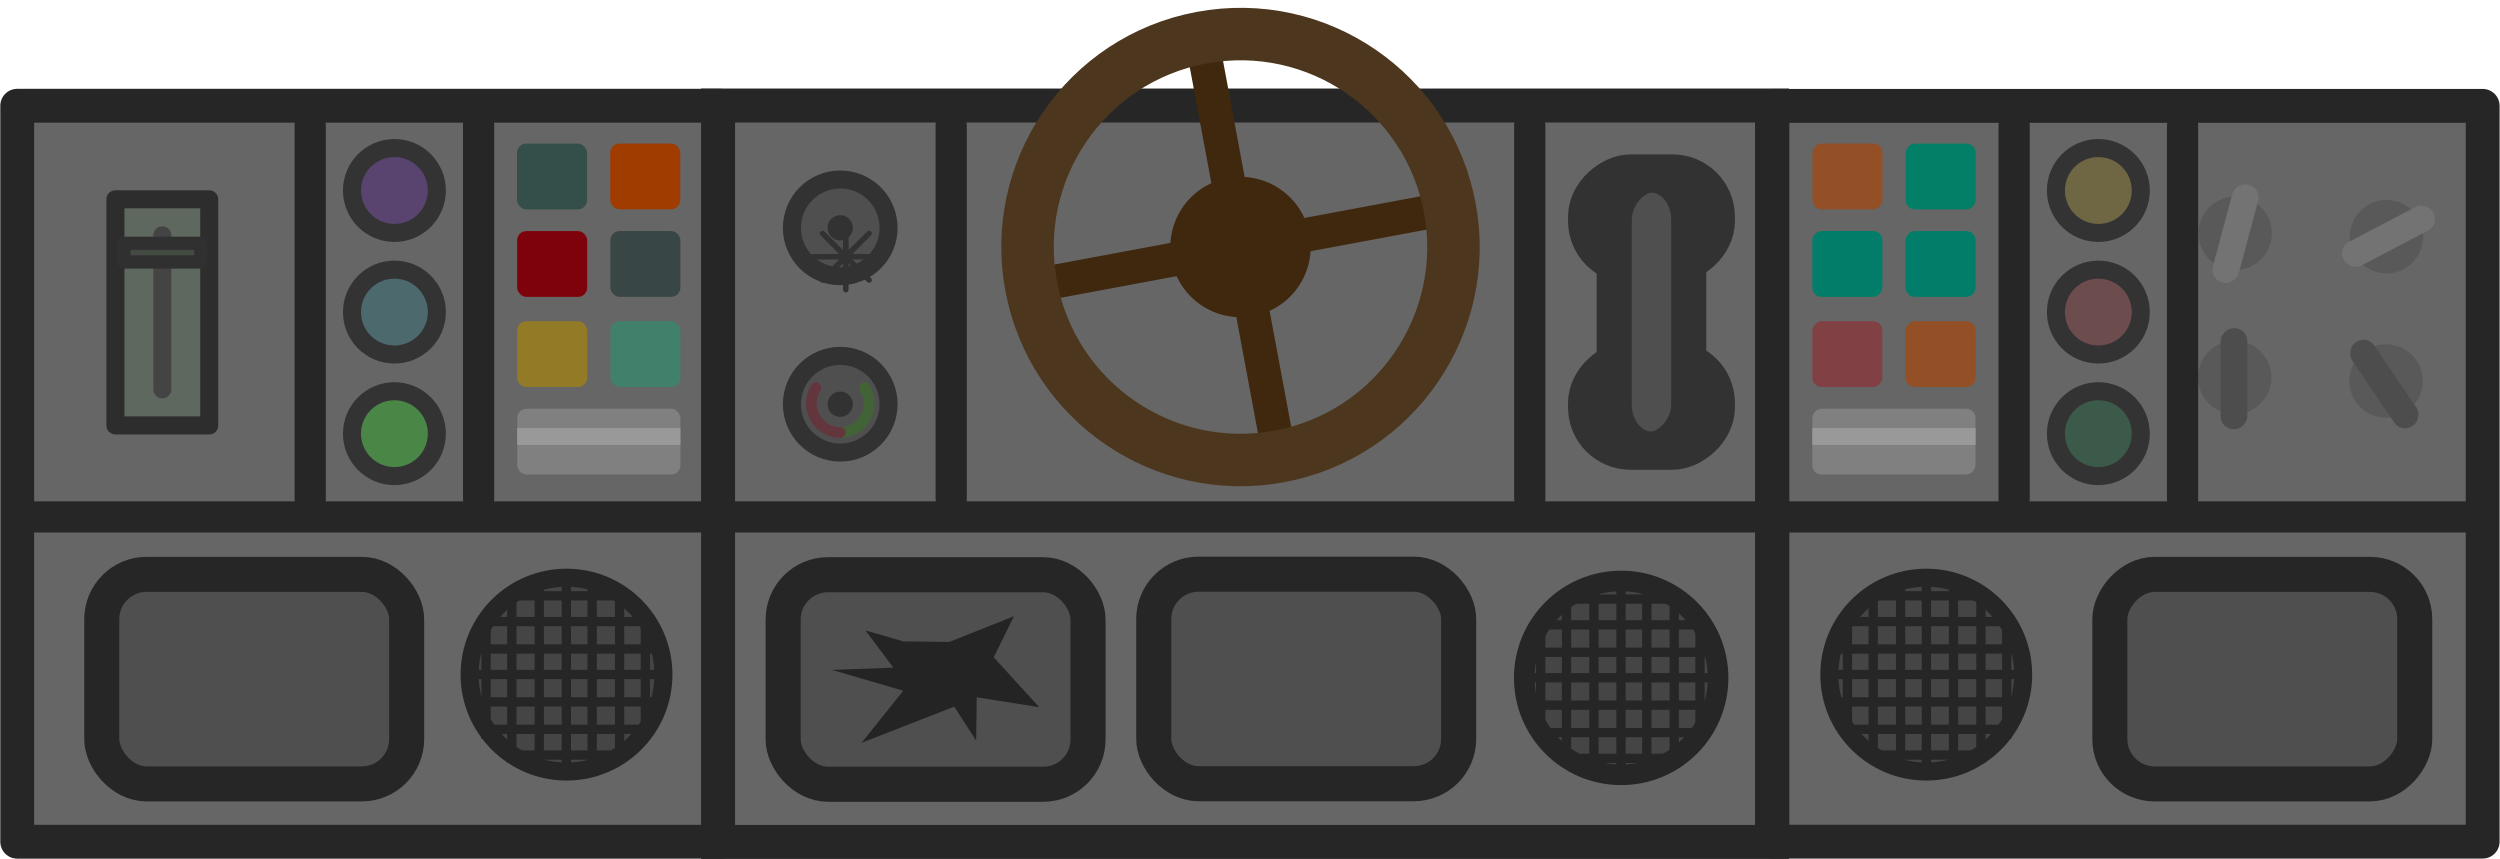 <?xml version="1.0" encoding="UTF-8" standalone="no"?>
<!-- Created with Inkscape (http://www.inkscape.org/) -->

<svg
   width="523.687"
   height="179.929"
   viewBox="0 0 138.559 47.606"
   version="1.1"
   id="svg1"
   xmlns="http://www.w3.org/2000/svg"
   xmlns:svg="http://www.w3.org/2000/svg">
  <defs
     id="defs1" />
  <g
     id="layer1"
     transform="translate(-26.194,-143.14)">
    <rect
       style="fill:#666666;fill-opacity:1;stroke:#262626;stroke-width:1.876;stroke-dasharray:none;stroke-opacity:1;paint-order:fill markers stroke;stop-color:#000000;stroke-linejoin:round"
       id="rect55529-4-9-3-83-2-2-8"
       width="38.975"
       height="40.79"
       x="-66.123"
       y="-189.791"
       ry="0"
       transform="scale(-1)" />
    <circle
       style="fill:#454545;fill-opacity:1;stroke:#262626;stroke-width:1;stroke-dasharray:none;stroke-opacity:1;paint-order:fill markers stroke;stop-color:#000000"
       id="path60773-1-2-8-0-6-8-2-6"
       cx="-57.592"
       cy="-180.53"
       r="5.371"
       transform="scale(-1)" />
    <rect
       style="fill:#262626;fill-opacity:1;stroke:none;stroke-width:1;stroke-dasharray:none;stroke-opacity:1;paint-order:fill markers stroke;stop-color:#000000"
       id="rect63758-3-6-3-63-5-6-5"
       width="0.516"
       height="10.917"
       x="-57.842"
       y="-186.023"
       transform="scale(-1)" />
    <rect
       style="fill:#262626;fill-opacity:1;stroke:none;stroke-width:1;stroke-dasharray:none;stroke-opacity:1;paint-order:fill markers stroke;stop-color:#000000"
       id="rect63758-8-7-3-7-7-9-7-7"
       width="0.516"
       height="10.917"
       x="180.264"
       y="-62.914"
       transform="rotate(90)" />
    <rect
       style="fill:#262626;fill-opacity:1;stroke:none;stroke-width:1;stroke-dasharray:none;stroke-opacity:1;paint-order:fill markers stroke;stop-color:#000000"
       id="rect63758-8-2-7-7-6-3-4-6-6"
       width="0.516"
       height="9.71"
       x="181.783"
       y="-62.588"
       transform="rotate(90)" />
    <rect
       style="fill:#262626;fill-opacity:1;stroke:none;stroke-width:1;stroke-dasharray:none;stroke-opacity:1;paint-order:fill markers stroke;stop-color:#000000"
       id="rect63758-8-2-5-8-6-2-3-39-1-2"
       width="0.516"
       height="9.345"
       x="183.303"
       y="-62.144"
       transform="rotate(90)" />
    <rect
       style="fill:#262626;fill-opacity:1;stroke:none;stroke-width:1;stroke-dasharray:none;stroke-opacity:1;paint-order:fill markers stroke;stop-color:#000000"
       id="rect63758-8-2-5-4-6-5-0-8-0-2-7"
       width="0.516"
       height="6.686"
       x="184.731"
       y="-60.807"
       transform="rotate(90)" />
    <rect
       style="fill:#262626;fill-opacity:1;stroke:none;stroke-width:1;stroke-dasharray:none;stroke-opacity:1;paint-order:fill markers stroke;stop-color:#000000"
       id="rect63758-8-2-3-6-0-6-4-5-1-0"
       width="0.516"
       height="9.71"
       x="-179.367"
       y="-62.502"
       transform="matrix(0,-1,-1,0,0,0)" />
    <rect
       style="fill:#262626;fill-opacity:1;stroke:none;stroke-width:1;stroke-dasharray:none;stroke-opacity:1;paint-order:fill markers stroke;stop-color:#000000"
       id="rect63758-8-2-5-6-7-6-6-6-6-3-3"
       width="0.516"
       height="9.345"
       x="-177.848"
       y="-62.058"
       transform="matrix(0,-1,-1,0,0,0)" />
    <rect
       style="fill:#262626;fill-opacity:1;stroke:none;stroke-width:1;stroke-dasharray:none;stroke-opacity:1;paint-order:fill markers stroke;stop-color:#000000"
       id="rect63758-8-2-5-4-4-8-2-6-3-36-6-9"
       width="0.516"
       height="6.686"
       x="-176.42"
       y="-60.721"
       transform="matrix(0,-1,-1,0,0,0)" />
    <rect
       style="fill:#262626;fill-opacity:1;stroke:none;stroke-width:1;stroke-dasharray:none;stroke-opacity:1;paint-order:fill markers stroke;stop-color:#000000"
       id="rect63758-8-2-30-7-3-3-0-3-5-9"
       width="0.516"
       height="9.71"
       x="-59.271"
       y="-185.253"
       transform="scale(-1)" />
    <rect
       style="fill:#262626;fill-opacity:1;stroke:none;stroke-width:1;stroke-dasharray:none;stroke-opacity:1;paint-order:fill markers stroke;stop-color:#000000"
       id="rect63758-8-2-5-7-2-8-6-1-0-7-9"
       width="0.516"
       height="9.345"
       x="-60.791"
       y="-185.333"
       transform="scale(-1)" />
    <rect
       style="fill:#262626;fill-opacity:1;stroke:none;stroke-width:1;stroke-dasharray:none;stroke-opacity:1;paint-order:fill markers stroke;stop-color:#000000"
       id="rect63758-8-2-5-4-5-4-4-7-6-8-3-1"
       width="0.516"
       height="6.686"
       x="-62.218"
       y="-184.012"
       transform="scale(-1)" />
    <rect
       style="fill:#262626;fill-opacity:1;stroke:none;stroke-width:1;stroke-dasharray:none;stroke-opacity:1;paint-order:fill markers stroke;stop-color:#000000"
       id="rect63758-8-2-3-1-4-4-3-5-4-6-7"
       width="0.516"
       height="9.71"
       x="55.823"
       y="-185.339"
       transform="scale(1,-1)" />
    <rect
       style="fill:#262626;fill-opacity:1;stroke:none;stroke-width:1;stroke-dasharray:none;stroke-opacity:1;paint-order:fill markers stroke;stop-color:#000000"
       id="rect63758-8-2-5-6-5-7-2-5-9-0-3-2"
       width="0.516"
       height="9.345"
       x="54.304"
       y="-185.419"
       transform="scale(1,-1)" />
    <rect
       style="fill:#262626;fill-opacity:1;stroke:none;stroke-width:1;stroke-dasharray:none;stroke-opacity:1;paint-order:fill markers stroke;stop-color:#000000"
       id="rect63758-8-2-5-4-4-3-2-0-4-5-4-2-3"
       width="0.516"
       height="6.686"
       x="52.876"
       y="-184.097"
       transform="scale(1,-1)" />
    <rect
       style="fill:#262626;fill-opacity:1;stroke:none;stroke-width:1;stroke-dasharray:none;stroke-opacity:1;paint-order:fill markers stroke;stop-color:#000000"
       id="rect67632-1-0-1-8-6-5-6"
       width="39.564"
       height="1.725"
       x="-66.712"
       y="-172.652"
       transform="scale(-1)" />
    <rect
       style="fill:#4f4f4f;fill-opacity:1;stroke:#262626;stroke-width:1.942;stroke-dasharray:none;stroke-opacity:1;paint-order:fill markers stroke;stop-color:#000000"
       id="rect69275-9-8-0-59-46-0-5"
       width="16.899"
       height="11.612"
       x="-48.733"
       y="-186.586"
       ry="2.483"
       transform="scale(-1)" />
    <rect
       style="fill:#808080;fill-opacity:1;stroke:none;stroke-width:1;stroke-dasharray:none;stroke-opacity:1;paint-order:fill markers stroke;stop-color:#000000"
       id="rect77159-2-3-7-6-40-4-3-5"
       width="9.042"
       height="3.648"
       x="-63.905"
       y="-169.44"
       ry="0.514"
       transform="scale(-1)" />
    <rect
       style="fill:#41816b;fill-opacity:1;stroke:none;stroke-width:1;stroke-dasharray:none;stroke-opacity:1;paint-order:fill markers stroke;stop-color:#000000"
       id="rect77159-20-1-2-6-62-3-7-8"
       width="3.882"
       height="3.648"
       x="-63.904"
       y="-164.588"
       ry="0.514"
       transform="scale(-1)" />
    <rect
       style="fill:#937a26;fill-opacity:1;stroke:none;stroke-width:1;stroke-dasharray:none;stroke-opacity:1;paint-order:fill markers stroke;stop-color:#000000"
       id="rect77159-2-0-2-6-0-3-8-3-1"
       width="3.882"
       height="3.648"
       x="-58.738"
       y="-164.59"
       ry="0.514"
       transform="scale(-1)" />
    <rect
       style="fill:#384745;fill-opacity:1;stroke:none;stroke-width:1;stroke-dasharray:none;stroke-opacity:1;paint-order:fill markers stroke;stop-color:#000000"
       id="rect77159-0-4-5-8-3-4-5-4"
       width="3.882"
       height="3.648"
       x="-63.905"
       y="-159.592"
       ry="0.514"
       transform="scale(-1)" />
    <rect
       style="fill:#7d020b;fill-opacity:1;stroke:none;stroke-width:1;stroke-dasharray:none;stroke-opacity:1;paint-order:fill markers stroke;stop-color:#000000"
       id="rect77159-2-4-3-7-2-5-0-9-7"
       width="3.882"
       height="3.648"
       x="-58.739"
       y="-159.595"
       ry="0.514"
       transform="scale(-1)" />
    <rect
       style="fill:#a03c00;fill-opacity:1;stroke:none;stroke-width:1;stroke-dasharray:none;stroke-opacity:1;paint-order:fill markers stroke;stop-color:#000000"
       id="rect77159-20-6-9-2-5-1-0-1-1"
       width="3.882"
       height="3.648"
       x="-63.898"
       y="-154.742"
       ry="0.514"
       transform="scale(-1)" />
    <rect
       style="fill:#344e49;fill-opacity:1;stroke:none;stroke-width:1;stroke-dasharray:none;stroke-opacity:1;paint-order:fill markers stroke;stop-color:#000000"
       id="rect77159-2-0-7-8-1-3-5-9-8-3"
       width="3.882"
       height="3.648"
       x="-58.732"
       y="-154.745"
       ry="0.514"
       transform="scale(-1)" />
    <circle
       style="fill:#4a8747;fill-opacity:1;stroke:#333333;stroke-width:1;stroke-dasharray:none;stroke-opacity:1;paint-order:fill markers stroke;stop-color:#000000"
       id="path78770-5-0-9-28-0-7-0-4"
       cx="-48.054"
       cy="-167.175"
       r="2.352"
       transform="scale(-1)" />
    <circle
       style="fill:#4c696d;fill-opacity:1;stroke:#333333;stroke-width:1;stroke-dasharray:none;stroke-opacity:1;paint-order:fill markers stroke;stop-color:#000000"
       id="path78770-5-0-9-28-0-4-57-8-8"
       cx="-48.054"
       cy="-160.436"
       r="2.352"
       transform="scale(-1)" />
    <circle
       style="fill:#58446f;fill-opacity:1;stroke:#333333;stroke-width:1;stroke-dasharray:none;stroke-opacity:1;paint-order:fill markers stroke;stop-color:#000000"
       id="path78770-5-0-9-28-0-8-29-95-0"
       cx="-48.054"
       cy="-153.698"
       r="2.352"
       transform="scale(-1)" />
    <rect
       style="fill:#262626;fill-opacity:1;stroke:none;stroke-width:1;stroke-dasharray:none;stroke-opacity:1;paint-order:fill markers stroke;stop-color:#000000"
       id="rect81429-8-5-8-1-5-4-1"
       width="1.731"
       height="22.357"
       x="-53.586"
       y="-171.615"
       ry="0.815"
       transform="scale(-1)" />
    <rect
       style="fill:#262626;fill-opacity:1;stroke:none;stroke-width:1;stroke-dasharray:none;stroke-opacity:1;paint-order:fill markers stroke;stop-color:#000000"
       id="rect81429-5-1-3-3-0-4-4-3"
       width="1.731"
       height="22.357"
       x="-44.252"
       y="-171.63"
       ry="0.815"
       transform="scale(-1)" />
    <rect
       style="fill:#999999;fill-opacity:1;stroke:none;stroke-width:1;stroke-dasharray:none;stroke-opacity:1;paint-order:fill markers stroke;stop-color:#000000"
       id="rect94180-1-0-2-2-7"
       width="9.046"
       height="0.935"
       x="-63.905"
       y="-167.8"
       ry="0"
       transform="scale(-1)" />
    <rect
       style="fill:#666666;fill-opacity:1;stroke:#262626;stroke-width:1.876;stroke-dasharray:none;stroke-opacity:1;paint-order:fill markers stroke;stop-color:#000000;stroke-linejoin:round"
       id="rect55529-4-9-3-83-2-2"
       width="39.366"
       height="40.781"
       x="124.427"
       y="-189.787"
       ry="0"
       transform="scale(1,-1)" />
    <circle
       style="fill:#454545;fill-opacity:1;stroke:#262626;stroke-width:1;stroke-dasharray:none;stroke-opacity:1;paint-order:fill markers stroke;stop-color:#000000"
       id="path60773-1-2-8-0-6-8-2"
       cx="132.954"
       cy="-180.53"
       r="5.371"
       transform="scale(1,-1)" />
    <rect
       style="fill:#262626;fill-opacity:1;stroke:none;stroke-width:1;stroke-dasharray:none;stroke-opacity:1;paint-order:fill markers stroke;stop-color:#000000"
       id="rect63758-3-6-3-63-5-6"
       width="0.516"
       height="10.917"
       x="132.704"
       y="-186.023"
       transform="scale(1,-1)" />
    <rect
       style="fill:#262626;fill-opacity:1;stroke:none;stroke-width:1;stroke-dasharray:none;stroke-opacity:1;paint-order:fill markers stroke;stop-color:#000000"
       id="rect63758-8-7-3-7-7-9-7"
       width="0.516"
       height="10.917"
       x="180.264"
       y="127.631"
       transform="matrix(0,1,1,0,0,0)" />
    <rect
       style="fill:#262626;fill-opacity:1;stroke:none;stroke-width:1;stroke-dasharray:none;stroke-opacity:1;paint-order:fill markers stroke;stop-color:#000000"
       id="rect63758-8-2-7-7-6-3-4-6"
       width="0.516"
       height="9.71"
       x="181.783"
       y="127.957"
       transform="matrix(0,1,1,0,0,0)" />
    <rect
       style="fill:#262626;fill-opacity:1;stroke:none;stroke-width:1;stroke-dasharray:none;stroke-opacity:1;paint-order:fill markers stroke;stop-color:#000000"
       id="rect63758-8-2-5-8-6-2-3-39-1"
       width="0.516"
       height="9.345"
       x="183.303"
       y="128.402"
       transform="matrix(0,1,1,0,0,0)" />
    <rect
       style="fill:#262626;fill-opacity:1;stroke:none;stroke-width:1;stroke-dasharray:none;stroke-opacity:1;paint-order:fill markers stroke;stop-color:#000000"
       id="rect63758-8-2-5-4-6-5-0-8-0-2"
       width="0.516"
       height="6.686"
       x="184.731"
       y="129.739"
       transform="matrix(0,1,1,0,0,0)" />
    <rect
       style="fill:#262626;fill-opacity:1;stroke:none;stroke-width:1;stroke-dasharray:none;stroke-opacity:1;paint-order:fill markers stroke;stop-color:#000000"
       id="rect63758-8-2-3-6-0-6-4-5-1"
       width="0.516"
       height="9.71"
       x="-179.367"
       y="128.043"
       transform="rotate(-90)" />
    <rect
       style="fill:#262626;fill-opacity:1;stroke:none;stroke-width:1;stroke-dasharray:none;stroke-opacity:1;paint-order:fill markers stroke;stop-color:#000000"
       id="rect63758-8-2-5-6-7-6-6-6-6-3"
       width="0.516"
       height="9.345"
       x="-177.848"
       y="128.488"
       transform="rotate(-90)" />
    <rect
       style="fill:#262626;fill-opacity:1;stroke:none;stroke-width:1;stroke-dasharray:none;stroke-opacity:1;paint-order:fill markers stroke;stop-color:#000000"
       id="rect63758-8-2-5-4-4-8-2-6-3-36-6"
       width="0.516"
       height="6.686"
       x="-176.42"
       y="129.825"
       transform="rotate(-90)" />
    <rect
       style="fill:#262626;fill-opacity:1;stroke:none;stroke-width:1;stroke-dasharray:none;stroke-opacity:1;paint-order:fill markers stroke;stop-color:#000000"
       id="rect63758-8-2-30-7-3-3-0-3-5"
       width="0.516"
       height="9.71"
       x="131.274"
       y="-185.253"
       transform="scale(1,-1)" />
    <rect
       style="fill:#262626;fill-opacity:1;stroke:none;stroke-width:1;stroke-dasharray:none;stroke-opacity:1;paint-order:fill markers stroke;stop-color:#000000"
       id="rect63758-8-2-5-7-2-8-6-1-0-7"
       width="0.516"
       height="9.345"
       x="129.755"
       y="-185.333"
       transform="scale(1,-1)" />
    <rect
       style="fill:#262626;fill-opacity:1;stroke:none;stroke-width:1;stroke-dasharray:none;stroke-opacity:1;paint-order:fill markers stroke;stop-color:#000000"
       id="rect63758-8-2-5-4-5-4-4-7-6-8-3"
       width="0.516"
       height="6.686"
       x="128.327"
       y="-184.012"
       transform="scale(1,-1)" />
    <rect
       style="fill:#262626;fill-opacity:1;stroke:none;stroke-width:1;stroke-dasharray:none;stroke-opacity:1;paint-order:fill markers stroke;stop-color:#000000"
       id="rect63758-8-2-3-1-4-4-3-5-4-6"
       width="0.516"
       height="9.71"
       x="-134.723"
       y="-185.339"
       transform="scale(-1)" />
    <rect
       style="fill:#262626;fill-opacity:1;stroke:none;stroke-width:1;stroke-dasharray:none;stroke-opacity:1;paint-order:fill markers stroke;stop-color:#000000"
       id="rect63758-8-2-5-6-5-7-2-5-9-0-3"
       width="0.516"
       height="9.345"
       x="-136.242"
       y="-185.419"
       transform="scale(-1)" />
    <rect
       style="fill:#262626;fill-opacity:1;stroke:none;stroke-width:1;stroke-dasharray:none;stroke-opacity:1;paint-order:fill markers stroke;stop-color:#000000"
       id="rect63758-8-2-5-4-4-3-2-0-4-5-4-2"
       width="0.516"
       height="6.686"
       x="-137.67"
       y="-184.097"
       transform="scale(-1)" />
    <rect
       style="fill:#262626;fill-opacity:1;stroke:none;stroke-width:1;stroke-dasharray:none;stroke-opacity:1;paint-order:fill markers stroke;stop-color:#000000"
       id="rect67632-1-0-1-8-6-5"
       width="39.96"
       height="1.725"
       x="123.834"
       y="-172.652"
       transform="scale(1,-1)" />
    <rect
       style="fill:#4f4f4f;fill-opacity:1;stroke:#262626;stroke-width:1.942;stroke-dasharray:none;stroke-opacity:1;paint-order:fill markers stroke;stop-color:#000000"
       id="rect69275-9-8-0-59-46-0"
       width="16.899"
       height="11.612"
       x="143.129"
       y="-186.586"
       ry="2.483"
       transform="scale(1,-1)" />
    <rect
       style="fill:#808080;fill-opacity:1;stroke:none;stroke-width:1;stroke-dasharray:none;stroke-opacity:1;paint-order:fill markers stroke;stop-color:#000000"
       id="rect77159-2-3-7-6-40-4-3"
       width="9.042"
       height="3.648"
       x="126.641"
       y="-169.44"
       ry="0.514"
       transform="scale(1,-1)" />
    <rect
       style="fill:#814144;fill-opacity:1;stroke:none;stroke-width:1;stroke-dasharray:none;stroke-opacity:1;paint-order:fill markers stroke;stop-color:#000000"
       id="rect77159-20-1-2-6-62-3-7"
       width="3.882"
       height="3.648"
       x="126.641"
       y="-164.588"
       ry="0.514"
       transform="scale(1,-1)" />
    <rect
       style="fill:#934f26;fill-opacity:1;stroke:none;stroke-width:1;stroke-dasharray:none;stroke-opacity:1;paint-order:fill markers stroke;stop-color:#000000"
       id="rect77159-2-0-2-6-0-3-8-3"
       width="3.882"
       height="3.648"
       x="131.807"
       y="-164.59"
       ry="0.514"
       transform="scale(1,-1)" />
    <rect
       style="fill:#027d69;fill-opacity:1;stroke:none;stroke-width:1;stroke-dasharray:none;stroke-opacity:1;paint-order:fill markers stroke;stop-color:#000000"
       id="rect77159-0-4-5-8-3-4-5"
       width="3.882"
       height="3.648"
       x="126.64"
       y="-159.592"
       ry="0.514"
       transform="scale(1,-1)" />
    <rect
       style="fill:#027d69;fill-opacity:1;stroke:none;stroke-width:1;stroke-dasharray:none;stroke-opacity:1;paint-order:fill markers stroke;stop-color:#000000"
       id="rect77159-2-4-3-7-2-5-0-9"
       width="3.882"
       height="3.648"
       x="131.806"
       y="-159.595"
       ry="0.514"
       transform="scale(1,-1)" />
    <rect
       style="fill:#934f26;fill-opacity:1;stroke:none;stroke-width:1;stroke-dasharray:none;stroke-opacity:1;paint-order:fill markers stroke;stop-color:#000000"
       id="rect77159-20-6-9-2-5-1-0-1"
       width="3.882"
       height="3.648"
       x="126.647"
       y="-154.742"
       ry="0.514"
       transform="scale(1,-1)" />
    <rect
       style="fill:#037f67;fill-opacity:1;stroke:none;stroke-width:1;stroke-dasharray:none;stroke-opacity:1;paint-order:fill markers stroke;stop-color:#000000"
       id="rect77159-2-0-7-8-1-3-5-9-8"
       width="3.882"
       height="3.648"
       x="131.813"
       y="-154.745"
       ry="0.514"
       transform="scale(1,-1)" />
    <circle
       style="fill:#595959;fill-opacity:1;stroke:none;stroke-width:0.866;stroke-dasharray:none;stroke-opacity:1;paint-order:fill markers stroke;stop-color:#000000"
       id="path78770-5-0-9-28-3-4"
       cx="158.437"
       cy="-164.254"
       transform="scale(1,-1)"
       r="2.036" />
    <circle
       style="fill:#3c5a49;fill-opacity:1;stroke:#333333;stroke-width:1;stroke-dasharray:none;stroke-opacity:1;paint-order:fill markers stroke;stop-color:#000000"
       id="path78770-5-0-9-28-0-7-0"
       cx="142.492"
       cy="-167.175"
       r="2.352"
       transform="scale(1,-1)" />
    <circle
       style="fill:#6d4c4d;fill-opacity:1;stroke:#333333;stroke-width:1;stroke-dasharray:none;stroke-opacity:1;paint-order:fill markers stroke;stop-color:#000000"
       id="path78770-5-0-9-28-0-4-57-8"
       cx="142.492"
       cy="-160.436"
       r="2.352"
       transform="scale(1,-1)" />
    <circle
       style="fill:#6f6744;fill-opacity:1;stroke:#333333;stroke-width:1;stroke-dasharray:none;stroke-opacity:1;paint-order:fill markers stroke;stop-color:#000000"
       id="path78770-5-0-9-28-0-8-29-95"
       cx="142.492"
       cy="-153.698"
       r="2.352"
       transform="scale(1,-1)" />
    <circle
       style="fill:#595959;fill-opacity:1;stroke:none;stroke-width:0.866;stroke-dasharray:none;stroke-opacity:1;paint-order:fill markers stroke;stop-color:#000000"
       id="path78770-3-4-1-5-5-7-8"
       cx="158.46"
       cy="-156.258"
       transform="scale(1,-1)"
       r="2.036" />
    <rect
       style="fill:#4d4d4d;fill-opacity:1;stroke:none;stroke-width:0.866;stroke-dasharray:none;stroke-opacity:1;paint-order:fill markers stroke;stop-color:#000000"
       id="rect81218-0-2-9-2-5-2"
       width="1.48"
       height="5.597"
       x="38.11"
       y="-227.703"
       ry="0.708"
       transform="matrix(0.828,-0.561,-0.561,-0.828,0,0)" />
    <rect
       style="fill:#737373;fill-opacity:1;stroke:none;stroke-width:0.866;stroke-dasharray:none;stroke-opacity:1;paint-order:fill markers stroke;stop-color:#000000"
       id="rect81218-9-7-1-8-0-65-3"
       width="1.48"
       height="5.597"
       x="-212.677"
       y="-70.782"
       ry="0.708"
       transform="matrix(-0.464,-0.886,-0.886,0.464,0,0)" />
    <g
       id="g8-3-2"
       transform="matrix(0.865,0,0,-0.865,-4512.911,-196.117)"
       style="stroke-width:1;stroke-dasharray:none">
      <circle
         style="fill:#595959;fill-opacity:1;stroke:none;stroke-width:1;stroke-dasharray:none;stroke-opacity:1;paint-order:fill markers stroke;stop-color:#000000"
         id="path78770-5-0-9-28-1-0-6"
         cx="5390.707"
         cy="-416.389"
         r="2.352" />
      <circle
         style="fill:#595959;fill-opacity:1;stroke:none;stroke-width:1;stroke-dasharray:none;stroke-opacity:1;paint-order:fill markers stroke;stop-color:#000000"
         id="path78770-3-4-1-5-5-0-48-6"
         cx="5390.734"
         cy="-407.15"
         r="2.352" />
      <rect
         style="fill:#4d4d4d;fill-opacity:1;stroke:none;stroke-width:1;stroke-dasharray:none;stroke-opacity:1;paint-order:fill markers stroke;stop-color:#000000"
         id="rect81218-0-2-9-2-2-5-6"
         width="1.71"
         height="6.467"
         x="5389.805"
         y="-419.702"
         ry="0.818" />
      <rect
         style="fill:#737373;fill-opacity:1;stroke:none;stroke-width:1;stroke-dasharray:none;stroke-opacity:1;paint-order:fill markers stroke;stop-color:#000000"
         id="rect81218-9-7-1-8-0-9-5-3"
         width="1.71"
         height="6.467"
         x="5311.601"
         y="998.698"
         ry="0.818"
         transform="rotate(-15)" />
    </g>
    <rect
       style="fill:#262626;fill-opacity:1;stroke:none;stroke-width:1;stroke-dasharray:none;stroke-opacity:1;paint-order:fill markers stroke;stop-color:#000000"
       id="rect81429-8-5-8-1-5-4"
       width="1.731"
       height="22.357"
       x="136.959"
       y="-171.615"
       ry="0.815"
       transform="scale(1,-1)" />
    <rect
       style="fill:#262626;fill-opacity:1;stroke:none;stroke-width:1;stroke-dasharray:none;stroke-opacity:1;paint-order:fill markers stroke;stop-color:#000000"
       id="rect81429-5-1-3-3-0-4-4"
       width="1.731"
       height="22.357"
       x="146.293"
       y="-171.63"
       ry="0.815"
       transform="scale(1,-1)" />
    <rect
       style="fill:#999999;fill-opacity:1;stroke:none;stroke-width:1;stroke-dasharray:none;stroke-opacity:1;paint-order:fill markers stroke;stop-color:#000000"
       id="rect94180-1-0-2-2"
       width="9.046"
       height="0.935"
       x="126.64"
       y="-167.8"
       ry="0"
       transform="scale(1,-1)" />
    <rect
       style="fill:#666666;fill-opacity:1;stroke:#262626;stroke-width:1.884;stroke-dasharray:none;stroke-opacity:1;paint-order:fill markers stroke;stop-color:#000000"
       id="rect25749-4-2-5-6"
       width="58.414"
       height="40.815"
       x="-124.406"
       y="-189.804"
       ry="0"
       transform="scale(-1)" />
    <circle
       style="fill:#454545;fill-opacity:1;stroke:#262626;stroke-width:1.142;stroke-dasharray:none;stroke-opacity:1;paint-order:fill markers stroke;stop-color:#000000"
       id="circle25751-1-3-8-90"
       cx="-116.045"
       cy="-180.711"
       r="5.371"
       transform="scale(-1)" />
    <rect
       style="fill:#262626;fill-opacity:1;stroke:none;stroke-width:1.602;stroke-dasharray:none;stroke-opacity:1;paint-order:fill markers stroke;stop-color:#000000"
       id="rect25753-5-9-2-40"
       width="0.516"
       height="10.917"
       x="-116.295"
       y="-186.205"
       transform="scale(-1)" />
    <rect
       style="fill:#262626;fill-opacity:1;stroke:none;stroke-width:1.602;stroke-dasharray:none;stroke-opacity:1;paint-order:fill markers stroke;stop-color:#000000"
       id="rect25755-0-9-9-2"
       width="0.516"
       height="10.917"
       x="180.446"
       y="-121.367"
       transform="rotate(90)" />
    <rect
       style="fill:#262626;fill-opacity:1;stroke:none;stroke-width:1.51;stroke-dasharray:none;stroke-opacity:1;paint-order:fill markers stroke;stop-color:#000000"
       id="rect25757-7-46-8-4"
       width="0.516"
       height="9.71"
       x="181.965"
       y="-121.042"
       transform="rotate(90)" />
    <rect
       style="fill:#262626;fill-opacity:1;stroke:none;stroke-width:1.482;stroke-dasharray:none;stroke-opacity:1;paint-order:fill markers stroke;stop-color:#000000"
       id="rect25759-2-7-2-4"
       width="0.516"
       height="9.345"
       x="183.485"
       y="-120.597"
       transform="rotate(90)" />
    <rect
       style="fill:#262626;fill-opacity:1;stroke:none;stroke-width:1.253;stroke-dasharray:none;stroke-opacity:1;paint-order:fill markers stroke;stop-color:#000000"
       id="rect25761-4-2-0-1"
       width="0.516"
       height="6.686"
       x="184.913"
       y="-119.26"
       transform="rotate(90)" />
    <rect
       style="fill:#262626;fill-opacity:1;stroke:none;stroke-width:1.51;stroke-dasharray:none;stroke-opacity:1;paint-order:fill markers stroke;stop-color:#000000"
       id="rect25763-9-0-7-9"
       width="0.516"
       height="9.71"
       x="-179.549"
       y="-120.956"
       transform="matrix(0,-1,-1,0,0,0)" />
    <rect
       style="fill:#262626;fill-opacity:1;stroke:none;stroke-width:1.482;stroke-dasharray:none;stroke-opacity:1;paint-order:fill markers stroke;stop-color:#000000"
       id="rect25765-6-6-4-0"
       width="0.516"
       height="9.345"
       x="-178.03"
       y="-120.511"
       transform="matrix(0,-1,-1,0,0,0)" />
    <rect
       style="fill:#262626;fill-opacity:1;stroke:none;stroke-width:1.253;stroke-dasharray:none;stroke-opacity:1;paint-order:fill markers stroke;stop-color:#000000"
       id="rect25767-5-1-8-2"
       width="0.516"
       height="6.686"
       x="-176.601"
       y="-119.174"
       transform="matrix(0,-1,-1,0,0,0)" />
    <rect
       style="fill:#262626;fill-opacity:1;stroke:none;stroke-width:1.51;stroke-dasharray:none;stroke-opacity:1;paint-order:fill markers stroke;stop-color:#000000"
       id="rect25769-3-5-5-1"
       width="0.516"
       height="9.71"
       x="-117.724"
       y="-185.435"
       transform="scale(-1)" />
    <rect
       style="fill:#262626;fill-opacity:1;stroke:none;stroke-width:1.482;stroke-dasharray:none;stroke-opacity:1;paint-order:fill markers stroke;stop-color:#000000"
       id="rect25771-5-4-8-5"
       width="0.516"
       height="9.345"
       x="-119.244"
       y="-185.515"
       transform="scale(-1)" />
    <rect
       style="fill:#262626;fill-opacity:1;stroke:none;stroke-width:1.253;stroke-dasharray:none;stroke-opacity:1;paint-order:fill markers stroke;stop-color:#000000"
       id="rect25773-0-64-3-4"
       width="0.516"
       height="6.686"
       x="-120.672"
       y="-184.194"
       transform="scale(-1)" />
    <rect
       style="fill:#262626;fill-opacity:1;stroke:none;stroke-width:1.51;stroke-dasharray:none;stroke-opacity:1;paint-order:fill markers stroke;stop-color:#000000"
       id="rect25775-8-7-0-90"
       width="0.516"
       height="9.71"
       x="114.276"
       y="-185.521"
       transform="scale(1,-1)" />
    <rect
       style="fill:#262626;fill-opacity:1;stroke:none;stroke-width:1.482;stroke-dasharray:none;stroke-opacity:1;paint-order:fill markers stroke;stop-color:#000000"
       id="rect25777-7-5-6-2"
       width="0.516"
       height="9.345"
       x="112.757"
       y="-185.601"
       transform="scale(1,-1)" />
    <rect
       style="fill:#262626;fill-opacity:1;stroke:none;stroke-width:1.253;stroke-dasharray:none;stroke-opacity:1;paint-order:fill markers stroke;stop-color:#000000"
       id="rect25779-3-5-2-0"
       width="0.516"
       height="6.686"
       x="111.329"
       y="-184.279"
       transform="scale(1,-1)" />
    <rect
       style="fill:#262626;fill-opacity:1;stroke:none;stroke-width:2.873;stroke-dasharray:none;stroke-opacity:1;paint-order:fill markers stroke;stop-color:#000000"
       id="rect25781-8-6-2-3"
       width="59.678"
       height="1.725"
       x="-125.348"
       y="-172.652"
       transform="scale(-1)" />
    <rect
       style="fill:#4f4f4f;fill-opacity:1;stroke:#262626;stroke-width:1.944;stroke-dasharray:none;stroke-opacity:1;paint-order:fill markers stroke;stop-color:#000000"
       id="rect25783-3-4-5-8"
       width="16.899"
       height="11.612"
       x="-107.038"
       y="-186.575"
       ry="2.483"
       rx="2.483"
       transform="scale(-1)" />
    <rect
       style="fill:#4f4f4f;fill-opacity:1;stroke:#323232;stroke-width:1.944;stroke-dasharray:none;stroke-opacity:1;paint-order:fill markers stroke;stop-color:#000000"
       id="rect25783-3-2-1-2-1"
       width="5.208"
       height="7.305"
       x="162.996"
       y="-121.377"
       ry="2.483"
       rx="2.483"
       transform="rotate(90)" />
    <rect
       style="fill:#4f4f4f;fill-opacity:1;stroke:#323232;stroke-width:1.944;stroke-dasharray:none;stroke-opacity:1;paint-order:fill markers stroke;stop-color:#000000"
       id="rect25783-3-2-6-1-7-6"
       width="5.208"
       height="7.305"
       x="152.669"
       y="-121.377"
       ry="2.483"
       rx="2.483"
       transform="rotate(90)" />
    <rect
       style="fill:#4f4f4f;fill-opacity:1;stroke:#323232;stroke-width:1.944;stroke-dasharray:none;stroke-opacity:1;paint-order:fill markers stroke;stop-color:#000000"
       id="rect25783-3-2-6-1-1-1-8"
       width="15.181"
       height="4.131"
       x="152.846"
       y="-119.79"
       ry="2.066"
       rx="2.483"
       transform="rotate(90)" />
    <rect
       style="fill:#4f4f4f;fill-opacity:1;stroke:#262626;stroke-width:1.944;stroke-dasharray:none;stroke-opacity:1;paint-order:fill markers stroke;stop-color:#000000"
       id="rect25785-1-0-5-3"
       width="16.899"
       height="11.612"
       x="-86.497"
       y="-186.605"
       ry="2.483"
       rx="2.483"
       transform="scale(-1)" />
    <path
       style="fill:#242424;fill-opacity:1;stroke:none;stroke-width:1.705;stroke-dasharray:none;stroke-opacity:1;paint-order:fill markers stroke;stop-color:#000000"
       d="m 76.255,178.687 -2.097,-0.608 1.55,2.066 -3.403,0.122 3.95,1.155 -2.309,2.887 5.135,-2.005 1.216,1.884 0.03,-2.401 3.464,0.547 -2.522,-2.765 1.124,-2.279 -3.586,1.428 z"
       id="path74201-9-7-2-1-2-2" />
    <rect
       style="fill:#262626;fill-opacity:1;stroke:none;stroke-width:1.856;stroke-dasharray:none;stroke-opacity:1;paint-order:fill markers stroke;stop-color:#000000"
       id="rect25821-2-9-1-9"
       width="1.731"
       height="22.357"
       x="-111.844"
       y="-171.615"
       ry="0.815"
       rx="0.815"
       transform="scale(-1)" />
    <rect
       style="fill:#262626;fill-opacity:1;stroke:none;stroke-width:1.856;stroke-dasharray:none;stroke-opacity:1;paint-order:fill markers stroke;stop-color:#000000"
       id="rect25825-1-7-1-73"
       width="1.731"
       height="22.357"
       x="-79.778"
       y="-171.615"
       ry="0.815"
       rx="0.815"
       transform="scale(-1)" />
    <circle
       style="fill:#4f4f4f;fill-opacity:1;stroke:#323232;stroke-width:1;stroke-dasharray:none;stroke-opacity:1;paint-order:fill markers stroke;stop-color:#000000"
       id="circle25843-6-5-01-4"
       cx="-72.763"
       cy="-155.768"
       r="2.679"
       transform="scale(-1)" />
    <circle
       style="fill:#4f4f4f;fill-opacity:1;stroke:#323232;stroke-width:1;stroke-dasharray:none;stroke-opacity:1;paint-order:fill markers stroke;stop-color:#000000"
       id="circle25843-6-5-0-8-8"
       cx="-72.763"
       cy="-165.543"
       r="2.679"
       transform="scale(-1)" />
    <path
       id="circle25843-6-5-0-0-7-6-1"
       style="fill:none;stroke:#426336;stroke-width:0.594;stroke-linecap:round;stroke-linejoin:round;stroke-opacity:1;paint-order:fill markers stroke;stop-color:#000000"
       d="m 72.763,167.111 c 0.883,0 1.599,-0.716 1.599,-1.599 0,-0.36 -0.095,-0.657 -0.251,-0.893" />
    <path
       id="circle25843-6-5-0-0-0-0-1"
       style="fill:none;fill-opacity:1;stroke:#63363e;stroke-width:0.594;stroke-linecap:round;stroke-linejoin:round;stroke-opacity:1;paint-order:fill markers stroke;stop-color:#000000"
       d="m 72.763,167.111 c -0.883,0 -1.599,-0.716 -1.599,-1.599 0,-0.36 0.095,-0.657 0.251,-0.893" />
    <circle
       style="fill:#323232;fill-opacity:1;stroke:none;stroke-width:1;stroke-dasharray:none;stroke-opacity:1;paint-order:fill markers stroke;stop-color:#000000"
       id="circle25843-6-5-6-0-5"
       cx="-72.763"
       cy="-165.543"
       r="0.702"
       transform="scale(-1)" />
    <circle
       style="fill:#323232;fill-opacity:1;stroke:none;stroke-width:1;stroke-dasharray:none;stroke-opacity:1;paint-order:fill markers stroke;stop-color:#000000"
       id="circle25843-6-5-6-8-9-6"
       cx="-72.763"
       cy="-155.768"
       r="0.702"
       transform="scale(-1)" />
    <circle
       style="fill:#3f280e;fill-opacity:1;fill-rule:evenodd;stroke:none;stroke-width:1.876;stroke-linecap:round;stroke-linejoin:round;stroke-miterlimit:20;stroke-dasharray:none;stroke-opacity:1"
       id="path1-5-4-0-4"
       cx="64.612"
       cy="171.57"
       r="3.889"
       transform="rotate(-10.555)" />
    <path
       style="fill:#3f280e;fill-opacity:1;fill-rule:evenodd;stroke:#3f280e;stroke-width:1.876;stroke-linecap:round;stroke-linejoin:round;stroke-miterlimit:20;stroke-dasharray:none;stroke-opacity:1"
       d="m 92.952,146.128 3.989,21.408"
       id="path2-96-5-4" />
    <path
       style="fill:#3f280e;fill-opacity:1;fill-rule:evenodd;stroke:#3f280e;stroke-width:1.876;stroke-linecap:round;stroke-linejoin:round;stroke-miterlimit:20;stroke-dasharray:none;stroke-opacity:1"
       d="m 84.242,158.827 21.408,-3.989"
       id="path2-2-3-5-3" />
    <path
       style="fill:#323232;fill-opacity:1;fill-rule:evenodd;stroke:#323232;stroke-width:1.928;stroke-linecap:round;stroke-linejoin:round;stroke-miterlimit:20;stroke-dasharray:none;stroke-opacity:1"
       id="path3-6-0"
       d="m 763.133,3937.182 0.045,11.602 8.235,-8.172 -8.172,8.235 11.602,0.045 -11.602,0.045 8.172,8.235 -8.235,-8.172 -0.045,11.602 -0.045,-11.602 -8.235,8.172 8.172,-8.235 -11.602,-0.045 11.602,-0.045 -8.172,-8.235 8.235,8.172 z"
       transform="matrix(0.156,0,0,0.156,-45.977,-458.658)" />
    <circle
       style="fill:none;fill-opacity:1;fill-rule:evenodd;stroke:#4c361e;stroke-width:2.908;stroke-linecap:round;stroke-linejoin:round;stroke-miterlimit:20;stroke-dasharray:none;stroke-opacity:1"
       id="path1-8-9-7"
       cx="64.612"
       cy="171.57"
       r="11.802"
       transform="rotate(-10.555)" />
    <rect
       style="fill:#5f685f;fill-opacity:1;stroke:#2d2d2d;stroke-width:1;stroke-linecap:square;stroke-linejoin:round;stroke-dasharray:none;stroke-opacity:1"
       id="rect5"
       width="5.2"
       height="12.532"
       x="32.591"
       y="154.186" />
    <path
       style="fill:#5f685f;fill-opacity:1;stroke:#444444;stroke-width:1;stroke-linecap:round;stroke-linejoin:round;stroke-dasharray:none;stroke-opacity:1"
       d="m 35.191,156.182 v 8.539"
       id="path5" />
    <rect
       style="fill:#434b43;fill-opacity:1;stroke:#303030;stroke-width:0.736;stroke-linecap:round;stroke-linejoin:round;stroke-dasharray:none;stroke-opacity:1"
       id="rect6"
       width="4.265"
       height="1.034"
       x="33.058"
       y="156.625" />
  </g>
</svg>
